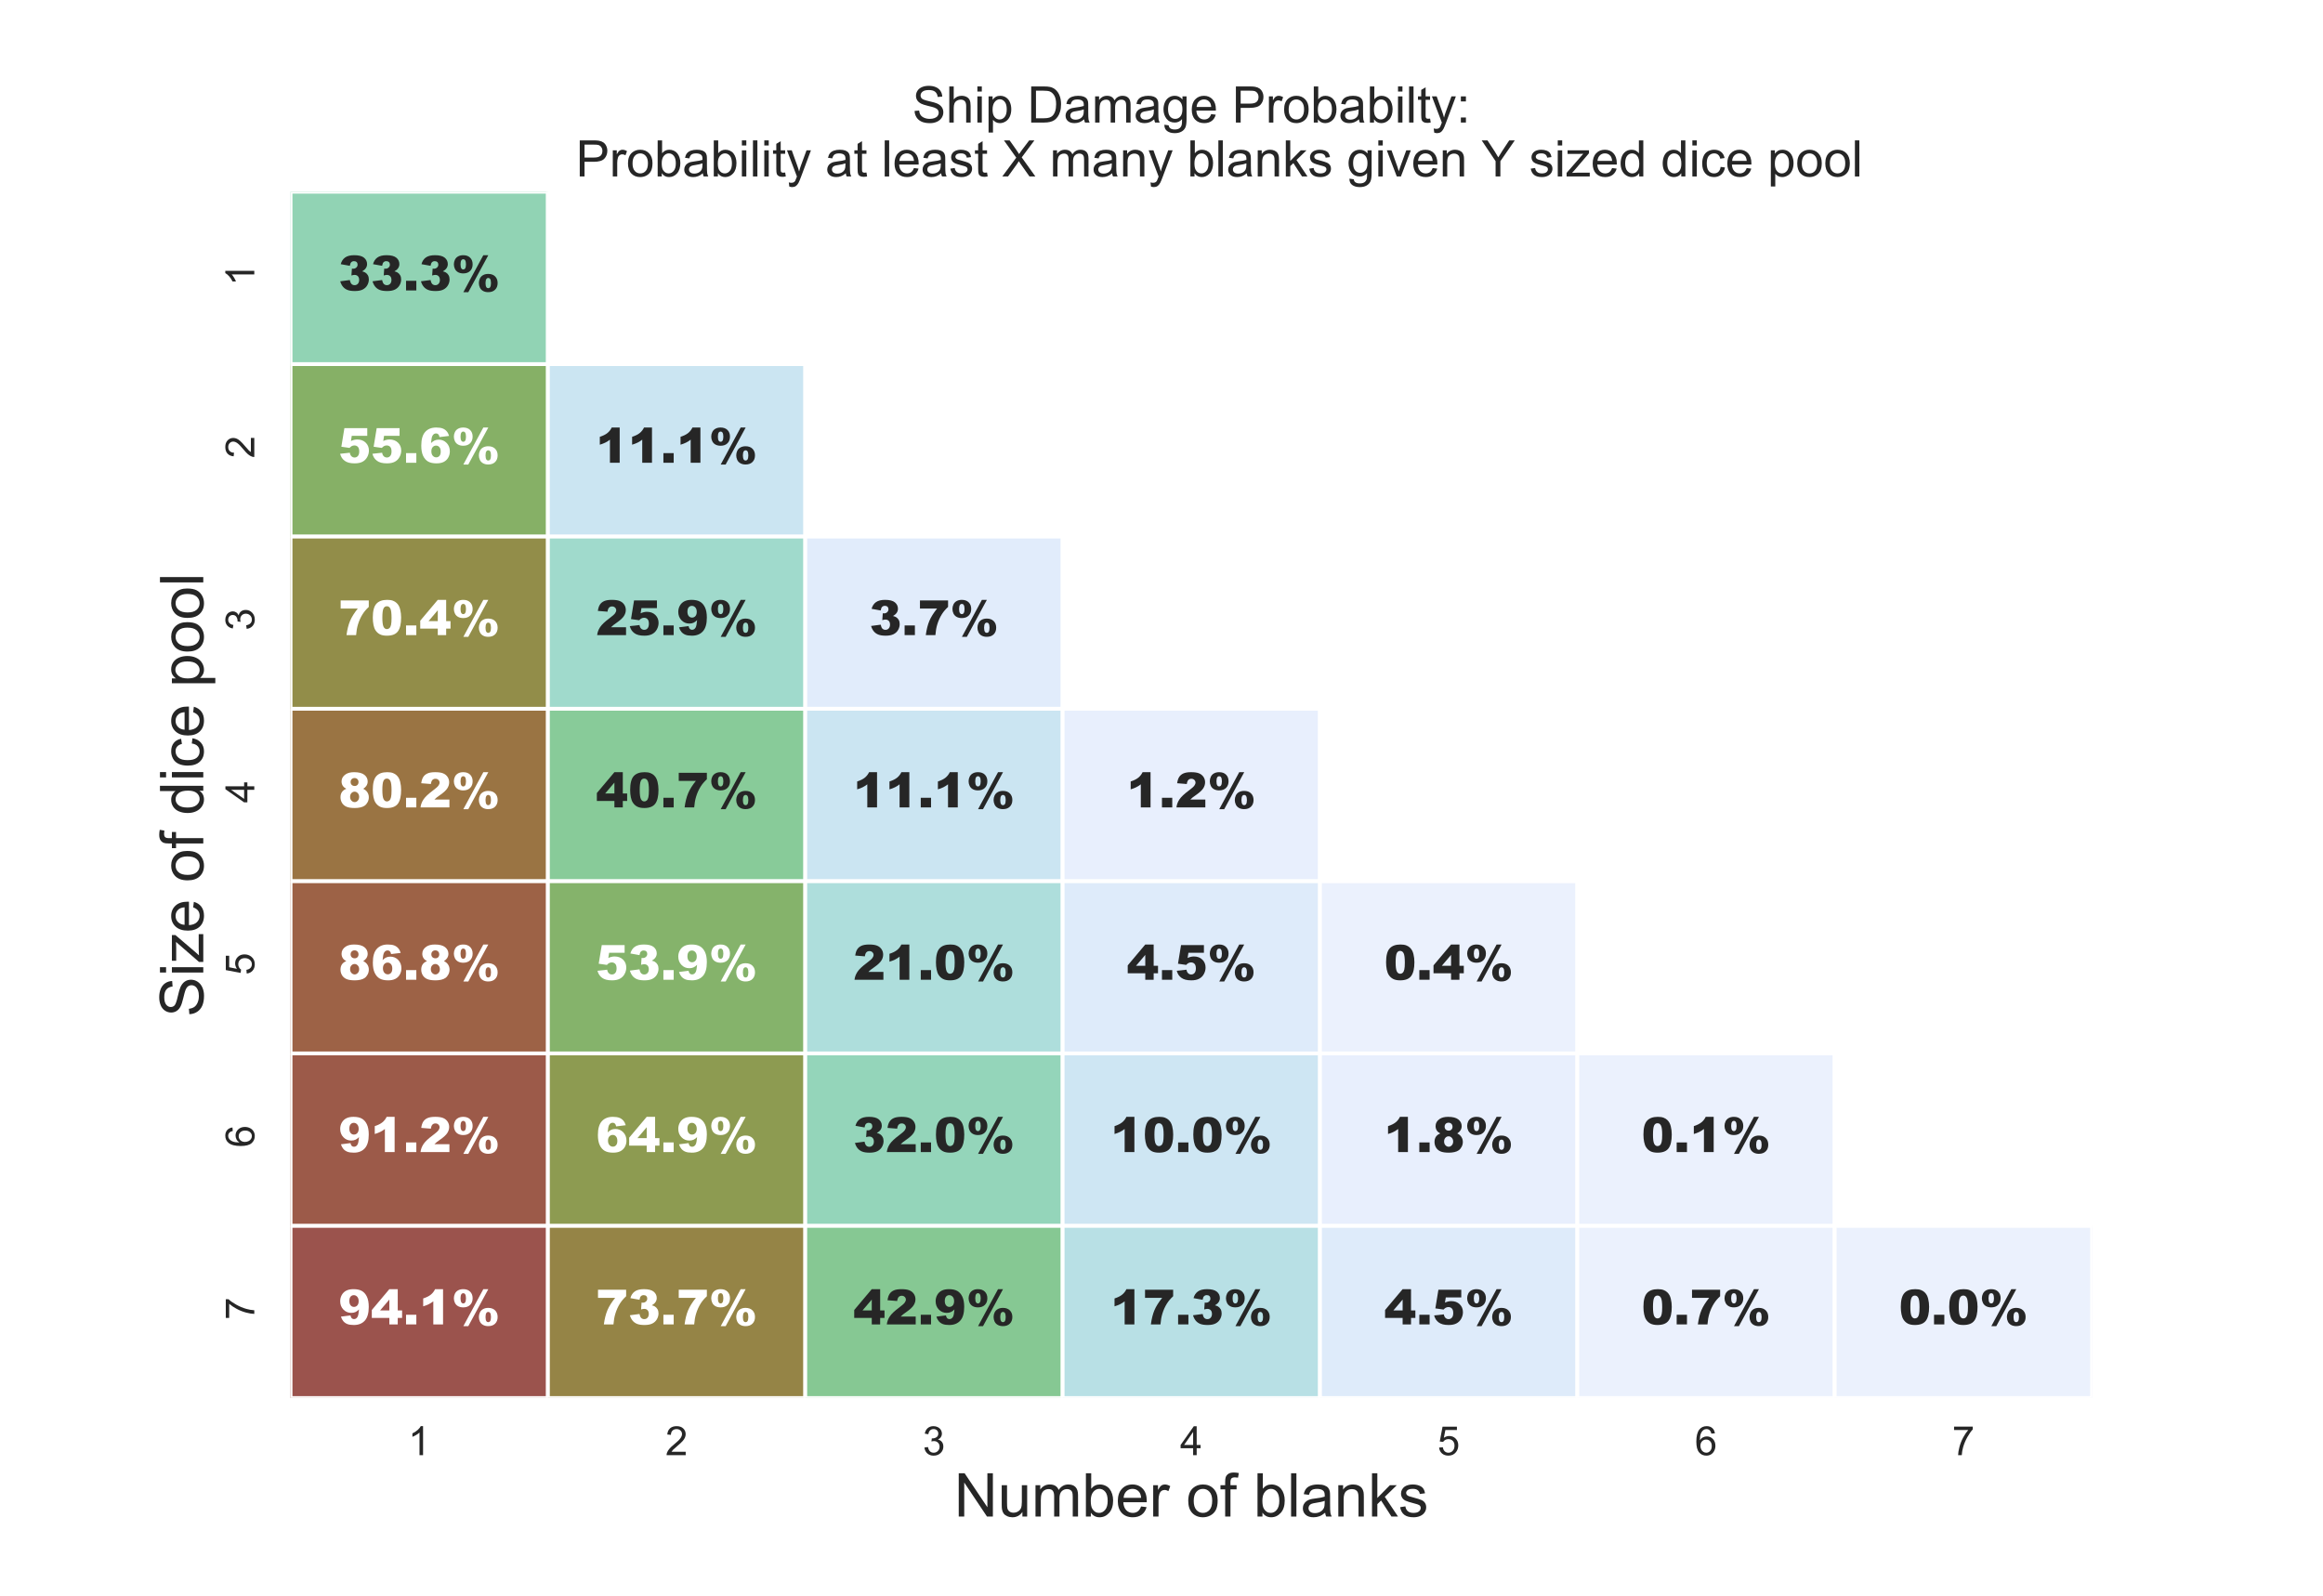 <?xml version="1.0" encoding="utf-8" standalone="no"?>
<!DOCTYPE svg PUBLIC "-//W3C//DTD SVG 1.1//EN"
  "http://www.w3.org/Graphics/SVG/1.1/DTD/svg11.dtd">
<!-- Created with matplotlib (http://matplotlib.org/) -->
<svg height="633pt" version="1.1" viewBox="0 0 921 633" width="921pt" xmlns="http://www.w3.org/2000/svg" xmlns:xlink="http://www.w3.org/1999/xlink">
 <defs>
  <style type="text/css">
*{stroke-linecap:butt;stroke-linejoin:round;}
  </style>
 </defs>
 <g id="figure_1">
  <g id="patch_1">
   <path d="M 0 633.6 
L 921.6 633.6 
L 921.6 0 
L 0 0 
z
" style="fill:#ffffff;"/>
  </g>
  <g id="axes_1">
   <g id="patch_2">
    <path d="M 115.2 554.4 
L 829.44 554.4 
L 829.44 76.032 
L 115.2 76.032 
z
" style="fill:#ffffff;"/>
   </g>
   <g id="matplotlib.axis_1">
    <g id="xtick_1">
     <g id="line2d_1"/>
     <g id="text_1">
      <!-- 1 -->
      <defs>
       <path d="M 37.25 0 
L 28.469 0 
L 28.469 56 
Q 25.297 52.984 20.141 49.953 
Q 14.984 46.922 10.891 45.406 
L 10.891 53.906 
Q 18.266 57.375 23.781 62.297 
Q 29.297 67.234 31.594 71.875 
L 37.25 71.875 
z
" id="ArialMT-31"/>
      </defs>
      <g style="fill:#262626;" transform="translate(161.768 577.053)scale(0.16 -0.16)">
       <use xlink:href="#ArialMT-31"/>
      </g>
     </g>
    </g>
    <g id="xtick_2">
     <g id="line2d_2"/>
     <g id="text_2">
      <!-- 2 -->
      <defs>
       <path d="M 50.344 8.453 
L 50.344 0 
L 3.031 0 
Q 2.938 3.172 4.047 6.109 
Q 5.859 10.938 9.828 15.625 
Q 13.812 20.312 21.344 26.469 
Q 33.016 36.031 37.109 41.625 
Q 41.219 47.219 41.219 52.203 
Q 41.219 57.422 37.469 61 
Q 33.734 64.594 27.734 64.594 
Q 21.391 64.594 17.578 60.781 
Q 13.766 56.984 13.719 50.25 
L 4.688 51.172 
Q 5.609 61.281 11.656 66.578 
Q 17.719 71.875 27.938 71.875 
Q 38.234 71.875 44.234 66.156 
Q 50.25 60.453 50.25 52 
Q 50.25 47.703 48.484 43.547 
Q 46.734 39.406 42.656 34.812 
Q 38.578 30.219 29.109 22.219 
Q 21.188 15.578 18.938 13.203 
Q 16.703 10.844 15.234 8.453 
z
" id="ArialMT-32"/>
      </defs>
      <g style="fill:#262626;" transform="translate(263.803 577.053)scale(0.16 -0.16)">
       <use xlink:href="#ArialMT-32"/>
      </g>
     </g>
    </g>
    <g id="xtick_3">
     <g id="line2d_3"/>
     <g id="text_3">
      <!-- 3 -->
      <defs>
       <path d="M 4.203 18.891 
L 12.984 20.062 
Q 14.5 12.594 18.141 9.297 
Q 21.781 6 27 6 
Q 33.203 6 37.469 10.297 
Q 41.75 14.594 41.75 20.953 
Q 41.75 27 37.797 30.922 
Q 33.844 34.859 27.734 34.859 
Q 25.25 34.859 21.531 33.891 
L 22.516 41.609 
Q 23.391 41.5 23.922 41.5 
Q 29.547 41.5 34.031 44.422 
Q 38.531 47.359 38.531 53.469 
Q 38.531 58.297 35.25 61.469 
Q 31.984 64.656 26.812 64.656 
Q 21.688 64.656 18.266 61.422 
Q 14.844 58.203 13.875 51.766 
L 5.078 53.328 
Q 6.688 62.156 12.391 67.016 
Q 18.109 71.875 26.609 71.875 
Q 32.469 71.875 37.391 69.359 
Q 42.328 66.844 44.938 62.5 
Q 47.562 58.156 47.562 53.266 
Q 47.562 48.641 45.062 44.828 
Q 42.578 41.016 37.703 38.766 
Q 44.047 37.312 47.562 32.688 
Q 51.078 28.078 51.078 21.141 
Q 51.078 11.766 44.234 5.25 
Q 37.406 -1.266 26.953 -1.266 
Q 17.531 -1.266 11.297 4.344 
Q 5.078 9.969 4.203 18.891 
" id="ArialMT-33"/>
      </defs>
      <g style="fill:#262626;" transform="translate(365.837 577.053)scale(0.16 -0.16)">
       <use xlink:href="#ArialMT-33"/>
      </g>
     </g>
    </g>
    <g id="xtick_4">
     <g id="line2d_4"/>
     <g id="text_4">
      <!-- 4 -->
      <defs>
       <path d="M 32.328 0 
L 32.328 17.141 
L 1.266 17.141 
L 1.266 25.203 
L 33.938 71.578 
L 41.109 71.578 
L 41.109 25.203 
L 50.781 25.203 
L 50.781 17.141 
L 41.109 17.141 
L 41.109 0 
z
M 32.328 25.203 
L 32.328 57.469 
L 9.906 25.203 
z
" id="ArialMT-34"/>
      </defs>
      <g style="fill:#262626;" transform="translate(467.871 577.053)scale(0.16 -0.16)">
       <use xlink:href="#ArialMT-34"/>
      </g>
     </g>
    </g>
    <g id="xtick_5">
     <g id="line2d_5"/>
     <g id="text_5">
      <!-- 5 -->
      <defs>
       <path d="M 4.156 18.75 
L 13.375 19.531 
Q 14.406 12.797 18.141 9.391 
Q 21.875 6 27.156 6 
Q 33.5 6 37.891 10.781 
Q 42.281 15.578 42.281 23.484 
Q 42.281 31 38.062 35.344 
Q 33.844 39.703 27 39.703 
Q 22.75 39.703 19.328 37.766 
Q 15.922 35.844 13.969 32.766 
L 5.719 33.844 
L 12.641 70.609 
L 48.25 70.609 
L 48.25 62.203 
L 19.672 62.203 
L 15.828 42.969 
Q 22.266 47.469 29.344 47.469 
Q 38.719 47.469 45.156 40.969 
Q 51.609 34.469 51.609 24.266 
Q 51.609 14.547 45.953 7.469 
Q 39.062 -1.219 27.156 -1.219 
Q 17.391 -1.219 11.203 4.25 
Q 5.031 9.719 4.156 18.75 
" id="ArialMT-35"/>
      </defs>
      <g style="fill:#262626;" transform="translate(569.906 577.053)scale(0.16 -0.16)">
       <use xlink:href="#ArialMT-35"/>
      </g>
     </g>
    </g>
    <g id="xtick_6">
     <g id="line2d_6"/>
     <g id="text_6">
      <!-- 6 -->
      <defs>
       <path d="M 49.75 54.047 
L 41.016 53.375 
Q 39.844 58.547 37.703 60.891 
Q 34.125 64.656 28.906 64.656 
Q 24.703 64.656 21.531 62.312 
Q 17.391 59.281 14.984 53.469 
Q 12.594 47.656 12.5 36.922 
Q 15.672 41.75 20.266 44.094 
Q 24.859 46.438 29.891 46.438 
Q 38.672 46.438 44.844 39.969 
Q 51.031 33.5 51.031 23.25 
Q 51.031 16.5 48.125 10.719 
Q 45.219 4.938 40.141 1.859 
Q 35.062 -1.219 28.609 -1.219 
Q 17.625 -1.219 10.688 6.859 
Q 3.766 14.938 3.766 33.5 
Q 3.766 54.25 11.422 63.672 
Q 18.109 71.875 29.438 71.875 
Q 37.891 71.875 43.281 67.141 
Q 48.688 62.406 49.75 54.047 
M 13.875 23.188 
Q 13.875 18.656 15.797 14.5 
Q 17.719 10.359 21.188 8.172 
Q 24.656 6 28.469 6 
Q 34.031 6 38.031 10.484 
Q 42.047 14.984 42.047 22.703 
Q 42.047 30.125 38.078 34.391 
Q 34.125 38.672 28.125 38.672 
Q 22.172 38.672 18.016 34.391 
Q 13.875 30.125 13.875 23.188 
" id="ArialMT-36"/>
      </defs>
      <g style="fill:#262626;" transform="translate(671.94 577.053)scale(0.16 -0.16)">
       <use xlink:href="#ArialMT-36"/>
      </g>
     </g>
    </g>
    <g id="xtick_7">
     <g id="line2d_7"/>
     <g id="text_7">
      <!-- 7 -->
      <defs>
       <path d="M 4.734 62.203 
L 4.734 70.656 
L 51.078 70.656 
L 51.078 63.812 
Q 44.234 56.547 37.516 44.484 
Q 30.812 32.422 27.156 19.672 
Q 24.516 10.688 23.781 0 
L 14.75 0 
Q 14.891 8.453 18.062 20.406 
Q 21.234 32.375 27.172 43.484 
Q 33.109 54.594 39.797 62.203 
z
" id="ArialMT-37"/>
      </defs>
      <g style="fill:#262626;" transform="translate(773.974 577.053)scale(0.16 -0.16)">
       <use xlink:href="#ArialMT-37"/>
      </g>
     </g>
    </g>
    <g id="text_8">
     <!-- Number of blanks -->
     <defs>
      <path d="M 7.625 0 
L 7.625 71.578 
L 17.328 71.578 
L 54.938 15.375 
L 54.938 71.578 
L 64.016 71.578 
L 64.016 0 
L 54.297 0 
L 16.703 56.25 
L 16.703 0 
z
" id="ArialMT-4e"/>
      <path d="M 40.578 0 
L 40.578 7.625 
Q 34.516 -1.172 24.125 -1.172 
Q 19.531 -1.172 15.547 0.578 
Q 11.578 2.344 9.641 5 
Q 7.719 7.672 6.938 11.531 
Q 6.391 14.109 6.391 19.734 
L 6.391 51.859 
L 15.188 51.859 
L 15.188 23.094 
Q 15.188 16.219 15.719 13.812 
Q 16.547 10.359 19.234 8.375 
Q 21.922 6.391 25.875 6.391 
Q 29.828 6.391 33.297 8.422 
Q 36.766 10.453 38.203 13.938 
Q 39.656 17.438 39.656 24.078 
L 39.656 51.859 
L 48.438 51.859 
L 48.438 0 
z
" id="ArialMT-75"/>
      <path d="M 6.594 0 
L 6.594 51.859 
L 14.453 51.859 
L 14.453 44.578 
Q 16.891 48.391 20.938 50.703 
Q 25 53.031 30.172 53.031 
Q 35.938 53.031 39.625 50.641 
Q 43.312 48.25 44.828 43.953 
Q 50.984 53.031 60.844 53.031 
Q 68.562 53.031 72.703 48.75 
Q 76.859 44.484 76.859 35.594 
L 76.859 0 
L 68.109 0 
L 68.109 32.672 
Q 68.109 37.938 67.25 40.25 
Q 66.406 42.578 64.156 43.984 
Q 61.922 45.406 58.891 45.406 
Q 53.422 45.406 49.797 41.766 
Q 46.188 38.141 46.188 30.125 
L 46.188 0 
L 37.406 0 
L 37.406 33.688 
Q 37.406 39.547 35.25 42.469 
Q 33.109 45.406 28.219 45.406 
Q 24.516 45.406 21.359 43.453 
Q 18.219 41.5 16.797 37.734 
Q 15.375 33.984 15.375 26.906 
L 15.375 0 
z
" id="ArialMT-6d"/>
      <path d="M 14.703 0 
L 6.547 0 
L 6.547 71.578 
L 15.328 71.578 
L 15.328 46.047 
Q 20.906 53.031 29.547 53.031 
Q 34.328 53.031 38.594 51.094 
Q 42.875 49.172 45.625 45.672 
Q 48.391 42.188 49.953 37.25 
Q 51.516 32.328 51.516 26.703 
Q 51.516 13.375 44.922 6.094 
Q 38.328 -1.172 29.109 -1.172 
Q 19.922 -1.172 14.703 6.5 
z
M 14.594 26.312 
Q 14.594 17 17.141 12.844 
Q 21.297 6.062 28.375 6.062 
Q 34.125 6.062 38.328 11.062 
Q 42.531 16.062 42.531 25.984 
Q 42.531 36.141 38.5 40.969 
Q 34.469 45.797 28.766 45.797 
Q 23 45.797 18.797 40.797 
Q 14.594 35.797 14.594 26.312 
" id="ArialMT-62"/>
      <path d="M 42.094 16.703 
L 51.172 15.578 
Q 49.031 7.625 43.219 3.219 
Q 37.406 -1.172 28.375 -1.172 
Q 17 -1.172 10.328 5.828 
Q 3.656 12.844 3.656 25.484 
Q 3.656 38.578 10.391 45.797 
Q 17.141 53.031 27.875 53.031 
Q 38.281 53.031 44.875 45.953 
Q 51.469 38.875 51.469 26.031 
Q 51.469 25.25 51.422 23.688 
L 12.75 23.688 
Q 13.234 15.141 17.578 10.594 
Q 21.922 6.062 28.422 6.062 
Q 33.25 6.062 36.672 8.594 
Q 40.094 11.141 42.094 16.703 
M 13.234 30.906 
L 42.188 30.906 
Q 41.609 37.453 38.875 40.719 
Q 34.672 45.797 27.984 45.797 
Q 21.922 45.797 17.797 41.75 
Q 13.672 37.703 13.234 30.906 
" id="ArialMT-65"/>
      <path d="M 6.5 0 
L 6.5 51.859 
L 14.406 51.859 
L 14.406 44 
Q 17.438 49.516 20 51.266 
Q 22.562 53.031 25.641 53.031 
Q 30.078 53.031 34.672 50.203 
L 31.641 42.047 
Q 28.422 43.953 25.203 43.953 
Q 22.312 43.953 20.016 42.219 
Q 17.719 40.484 16.75 37.406 
Q 15.281 32.719 15.281 27.156 
L 15.281 0 
z
" id="ArialMT-72"/>
      <path id="ArialMT-20"/>
      <path d="M 3.328 25.922 
Q 3.328 40.328 11.328 47.266 
Q 18.016 53.031 27.641 53.031 
Q 38.328 53.031 45.109 46.016 
Q 51.906 39.016 51.906 26.656 
Q 51.906 16.656 48.906 10.906 
Q 45.906 5.172 40.156 2 
Q 34.422 -1.172 27.641 -1.172 
Q 16.75 -1.172 10.031 5.812 
Q 3.328 12.797 3.328 25.922 
M 12.359 25.922 
Q 12.359 15.969 16.703 11.016 
Q 21.047 6.062 27.641 6.062 
Q 34.188 6.062 38.531 11.031 
Q 42.875 16.016 42.875 26.219 
Q 42.875 35.844 38.5 40.797 
Q 34.125 45.75 27.641 45.75 
Q 21.047 45.75 16.703 40.812 
Q 12.359 35.891 12.359 25.922 
" id="ArialMT-6f"/>
      <path d="M 8.688 0 
L 8.688 45.016 
L 0.922 45.016 
L 0.922 51.859 
L 8.688 51.859 
L 8.688 57.375 
Q 8.688 62.594 9.625 65.141 
Q 10.891 68.562 14.078 70.672 
Q 17.281 72.797 23.047 72.797 
Q 26.766 72.797 31.25 71.922 
L 29.938 64.266 
Q 27.203 64.75 24.75 64.75 
Q 20.75 64.75 19.094 63.031 
Q 17.438 61.328 17.438 56.641 
L 17.438 51.859 
L 27.547 51.859 
L 27.547 45.016 
L 17.438 45.016 
L 17.438 0 
z
" id="ArialMT-66"/>
      <path d="M 6.391 0 
L 6.391 71.578 
L 15.188 71.578 
L 15.188 0 
z
" id="ArialMT-6c"/>
      <path d="M 40.438 6.391 
Q 35.547 2.25 31.031 0.531 
Q 26.516 -1.172 21.344 -1.172 
Q 12.797 -1.172 8.203 3 
Q 3.609 7.172 3.609 13.672 
Q 3.609 17.484 5.344 20.625 
Q 7.078 23.781 9.891 25.688 
Q 12.703 27.594 16.219 28.562 
Q 18.797 29.25 24.031 29.891 
Q 34.672 31.156 39.703 32.906 
Q 39.75 34.719 39.75 35.203 
Q 39.75 40.578 37.25 42.781 
Q 33.891 45.75 27.25 45.75 
Q 21.047 45.75 18.094 43.578 
Q 15.141 41.406 13.719 35.891 
L 5.125 37.062 
Q 6.297 42.578 8.984 45.969 
Q 11.672 49.359 16.75 51.188 
Q 21.828 53.031 28.516 53.031 
Q 35.156 53.031 39.297 51.469 
Q 43.453 49.906 45.406 47.531 
Q 47.359 45.172 48.141 41.547 
Q 48.578 39.312 48.578 33.453 
L 48.578 21.734 
Q 48.578 9.469 49.141 6.219 
Q 49.703 2.984 51.375 0 
L 42.188 0 
Q 40.828 2.734 40.438 6.391 
M 39.703 26.031 
Q 34.906 24.078 25.344 22.703 
Q 19.922 21.922 17.672 20.938 
Q 15.438 19.969 14.203 18.094 
Q 12.984 16.219 12.984 13.922 
Q 12.984 10.406 15.641 8.062 
Q 18.312 5.719 23.438 5.719 
Q 28.516 5.719 32.469 7.938 
Q 36.422 10.156 38.281 14.016 
Q 39.703 17 39.703 22.797 
z
" id="ArialMT-61"/>
      <path d="M 6.594 0 
L 6.594 51.859 
L 14.5 51.859 
L 14.5 44.484 
Q 20.219 53.031 31 53.031 
Q 35.688 53.031 39.625 51.344 
Q 43.562 49.656 45.516 46.922 
Q 47.469 44.188 48.25 40.438 
Q 48.734 37.984 48.734 31.891 
L 48.734 0 
L 39.938 0 
L 39.938 31.547 
Q 39.938 36.922 38.906 39.578 
Q 37.891 42.234 35.281 43.812 
Q 32.672 45.406 29.156 45.406 
Q 23.531 45.406 19.453 41.844 
Q 15.375 38.281 15.375 28.328 
L 15.375 0 
z
" id="ArialMT-6e"/>
      <path d="M 6.641 0 
L 6.641 71.578 
L 15.438 71.578 
L 15.438 30.766 
L 36.234 51.859 
L 47.609 51.859 
L 27.781 32.625 
L 49.609 0 
L 38.766 0 
L 21.625 26.516 
L 15.438 20.562 
L 15.438 0 
z
" id="ArialMT-6b"/>
      <path d="M 3.078 15.484 
L 11.766 16.844 
Q 12.5 11.625 15.844 8.844 
Q 19.188 6.062 25.203 6.062 
Q 31.25 6.062 34.172 8.516 
Q 37.109 10.984 37.109 14.312 
Q 37.109 17.281 34.516 19 
Q 32.719 20.172 25.531 21.969 
Q 15.875 24.422 12.141 26.203 
Q 8.406 27.984 6.469 31.125 
Q 4.547 34.281 4.547 38.094 
Q 4.547 41.547 6.125 44.5 
Q 7.719 47.469 10.453 49.422 
Q 12.5 50.922 16.031 51.969 
Q 19.578 53.031 23.641 53.031 
Q 29.734 53.031 34.344 51.266 
Q 38.969 49.516 41.156 46.5 
Q 43.359 43.5 44.188 38.484 
L 35.594 37.312 
Q 35.016 41.312 32.203 43.547 
Q 29.391 45.797 24.266 45.797 
Q 18.219 45.797 15.625 43.797 
Q 13.031 41.797 13.031 39.109 
Q 13.031 37.406 14.109 36.031 
Q 15.188 34.625 17.484 33.688 
Q 18.797 33.203 25.25 31.453 
Q 34.578 28.953 38.25 27.359 
Q 41.938 25.781 44.031 22.75 
Q 46.141 19.734 46.141 15.234 
Q 46.141 10.844 43.578 6.953 
Q 41.016 3.078 36.172 0.953 
Q 31.344 -1.172 25.25 -1.172 
Q 15.141 -1.172 9.844 3.031 
Q 4.547 7.234 3.078 15.484 
" id="ArialMT-73"/>
     </defs>
     <g style="fill:#262626;" transform="translate(378.283 601.411)scale(0.24 -0.24)">
      <use xlink:href="#ArialMT-4e"/>
      <use x="72.217" xlink:href="#ArialMT-75"/>
      <use x="127.832" xlink:href="#ArialMT-6d"/>
      <use x="211.133" xlink:href="#ArialMT-62"/>
      <use x="266.748" xlink:href="#ArialMT-65"/>
      <use x="322.363" xlink:href="#ArialMT-72"/>
      <use x="355.664" xlink:href="#ArialMT-20"/>
      <use x="383.447" xlink:href="#ArialMT-6f"/>
      <use x="439.062" xlink:href="#ArialMT-66"/>
      <use x="466.846" xlink:href="#ArialMT-20"/>
      <use x="494.629" xlink:href="#ArialMT-62"/>
      <use x="550.244" xlink:href="#ArialMT-6c"/>
      <use x="572.461" xlink:href="#ArialMT-61"/>
      <use x="628.076" xlink:href="#ArialMT-6e"/>
      <use x="683.691" xlink:href="#ArialMT-6b"/>
      <use x="733.691" xlink:href="#ArialMT-73"/>
     </g>
    </g>
   </g>
   <g id="matplotlib.axis_2">
    <g id="ytick_1">
     <g id="line2d_8"/>
     <g id="text_9">
      <!-- 7 -->
      <g style="fill:#262626;" transform="translate(100.82 523.402)rotate(-90)scale(0.16 -0.16)">
       <use xlink:href="#ArialMT-37"/>
      </g>
     </g>
    </g>
    <g id="ytick_2">
     <g id="line2d_9"/>
     <g id="text_10">
      <!-- 6 -->
      <g style="fill:#262626;" transform="translate(100.82 455.064)rotate(-90)scale(0.16 -0.16)">
       <use xlink:href="#ArialMT-36"/>
      </g>
     </g>
    </g>
    <g id="ytick_3">
     <g id="line2d_10"/>
     <g id="text_11">
      <!-- 5 -->
      <g style="fill:#262626;" transform="translate(100.82 386.726)rotate(-90)scale(0.16 -0.16)">
       <use xlink:href="#ArialMT-35"/>
      </g>
     </g>
    </g>
    <g id="ytick_4">
     <g id="line2d_11"/>
     <g id="text_12">
      <!-- 4 -->
      <g style="fill:#262626;" transform="translate(100.82 318.387)rotate(-90)scale(0.16 -0.16)">
       <use xlink:href="#ArialMT-34"/>
      </g>
     </g>
    </g>
    <g id="ytick_5">
     <g id="line2d_12"/>
     <g id="text_13">
      <!-- 3 -->
      <g style="fill:#262626;" transform="translate(100.82 250.049)rotate(-90)scale(0.16 -0.16)">
       <use xlink:href="#ArialMT-33"/>
      </g>
     </g>
    </g>
    <g id="ytick_6">
     <g id="line2d_13"/>
     <g id="text_14">
      <!-- 2 -->
      <g style="fill:#262626;" transform="translate(100.82 181.711)rotate(-90)scale(0.16 -0.16)">
       <use xlink:href="#ArialMT-32"/>
      </g>
     </g>
    </g>
    <g id="ytick_7">
     <g id="line2d_14"/>
     <g id="text_15">
      <!-- 1 -->
      <g style="fill:#262626;" transform="translate(100.82 113.372)rotate(-90)scale(0.16 -0.16)">
       <use xlink:href="#ArialMT-31"/>
      </g>
     </g>
    </g>
    <g id="text_16">
     <!-- Size of dice pool -->
     <defs>
      <path d="M 4.5 23 
L 13.422 23.781 
Q 14.062 18.406 16.375 14.969 
Q 18.703 11.531 23.578 9.406 
Q 28.469 7.281 34.578 7.281 
Q 39.984 7.281 44.141 8.891 
Q 48.297 10.5 50.312 13.297 
Q 52.344 16.109 52.344 19.438 
Q 52.344 22.797 50.391 25.312 
Q 48.438 27.828 43.953 29.547 
Q 41.062 30.672 31.203 33.031 
Q 21.344 35.406 17.391 37.5 
Q 12.25 40.188 9.734 44.156 
Q 7.234 48.141 7.234 53.078 
Q 7.234 58.5 10.297 63.203 
Q 13.375 67.922 19.281 70.359 
Q 25.203 72.797 32.422 72.797 
Q 40.375 72.797 46.453 70.234 
Q 52.547 67.672 55.812 62.688 
Q 59.078 57.719 59.328 51.422 
L 50.25 50.734 
Q 49.516 57.516 45.281 60.984 
Q 41.062 64.453 32.812 64.453 
Q 24.219 64.453 20.281 61.297 
Q 16.359 58.156 16.359 53.719 
Q 16.359 49.859 19.141 47.359 
Q 21.875 44.875 33.422 42.266 
Q 44.969 39.656 49.266 37.703 
Q 55.516 34.812 58.484 30.391 
Q 61.469 25.984 61.469 20.219 
Q 61.469 14.5 58.203 9.438 
Q 54.938 4.391 48.797 1.578 
Q 42.672 -1.219 35.016 -1.219 
Q 25.297 -1.219 18.719 1.609 
Q 12.156 4.438 8.422 10.125 
Q 4.688 15.828 4.5 23 
" id="ArialMT-53"/>
      <path d="M 6.641 61.469 
L 6.641 71.578 
L 15.438 71.578 
L 15.438 61.469 
z
M 6.641 0 
L 6.641 51.859 
L 15.438 51.859 
L 15.438 0 
z
" id="ArialMT-69"/>
      <path d="M 1.953 0 
L 1.953 7.125 
L 34.969 45.016 
Q 29.344 44.734 25.047 44.734 
L 3.906 44.734 
L 3.906 51.859 
L 46.297 51.859 
L 46.297 46.047 
L 18.219 13.141 
L 12.797 7.125 
Q 18.703 7.562 23.875 7.562 
L 47.859 7.562 
L 47.859 0 
z
" id="ArialMT-7a"/>
      <path d="M 40.234 0 
L 40.234 6.547 
Q 35.297 -1.172 25.734 -1.172 
Q 19.531 -1.172 14.328 2.25 
Q 9.125 5.672 6.266 11.797 
Q 3.422 17.922 3.422 25.875 
Q 3.422 33.641 6 39.969 
Q 8.594 46.297 13.766 49.656 
Q 18.953 53.031 25.344 53.031 
Q 30.031 53.031 33.688 51.047 
Q 37.359 49.078 39.656 45.906 
L 39.656 71.578 
L 48.391 71.578 
L 48.391 0 
z
M 12.453 25.875 
Q 12.453 15.922 16.641 10.984 
Q 20.844 6.062 26.562 6.062 
Q 32.328 6.062 36.344 10.766 
Q 40.375 15.484 40.375 25.141 
Q 40.375 35.797 36.266 40.766 
Q 32.172 45.75 26.172 45.75 
Q 20.312 45.75 16.375 40.969 
Q 12.453 36.188 12.453 25.875 
" id="ArialMT-64"/>
      <path d="M 40.438 19 
L 49.078 17.875 
Q 47.656 8.938 41.812 3.875 
Q 35.984 -1.172 27.484 -1.172 
Q 16.844 -1.172 10.375 5.781 
Q 3.906 12.75 3.906 25.734 
Q 3.906 34.125 6.688 40.422 
Q 9.469 46.734 15.156 49.875 
Q 20.844 53.031 27.547 53.031 
Q 35.984 53.031 41.359 48.75 
Q 46.734 44.484 48.25 36.625 
L 39.703 35.297 
Q 38.484 40.531 35.375 43.156 
Q 32.281 45.797 27.875 45.797 
Q 21.234 45.797 17.078 41.031 
Q 12.938 36.281 12.938 25.984 
Q 12.938 15.531 16.938 10.797 
Q 20.953 6.062 27.391 6.062 
Q 32.562 6.062 36.031 9.234 
Q 39.5 12.406 40.438 19 
" id="ArialMT-63"/>
      <path d="M 6.594 -19.875 
L 6.594 51.859 
L 14.594 51.859 
L 14.594 45.125 
Q 17.438 49.078 21 51.047 
Q 24.562 53.031 29.641 53.031 
Q 36.281 53.031 41.359 49.609 
Q 46.438 46.188 49.016 39.953 
Q 51.609 33.734 51.609 26.312 
Q 51.609 18.359 48.75 11.984 
Q 45.906 5.609 40.453 2.219 
Q 35.016 -1.172 29 -1.172 
Q 24.609 -1.172 21.109 0.688 
Q 17.625 2.547 15.375 5.375 
L 15.375 -19.875 
z
M 14.547 25.641 
Q 14.547 15.625 18.594 10.844 
Q 22.656 6.062 28.422 6.062 
Q 34.281 6.062 38.453 11.016 
Q 42.625 15.969 42.625 26.375 
Q 42.625 36.281 38.547 41.203 
Q 34.469 46.141 28.812 46.141 
Q 23.188 46.141 18.859 40.891 
Q 14.547 35.641 14.547 25.641 
" id="ArialMT-70"/>
     </defs>
     <g style="fill:#262626;" transform="translate(80.597 403.266)rotate(-90)scale(0.24 -0.24)">
      <use xlink:href="#ArialMT-53"/>
      <use x="66.699" xlink:href="#ArialMT-69"/>
      <use x="88.916" xlink:href="#ArialMT-7a"/>
      <use x="138.916" xlink:href="#ArialMT-65"/>
      <use x="194.531" xlink:href="#ArialMT-20"/>
      <use x="222.314" xlink:href="#ArialMT-6f"/>
      <use x="277.93" xlink:href="#ArialMT-66"/>
      <use x="305.713" xlink:href="#ArialMT-20"/>
      <use x="333.496" xlink:href="#ArialMT-64"/>
      <use x="389.111" xlink:href="#ArialMT-69"/>
      <use x="411.328" xlink:href="#ArialMT-63"/>
      <use x="461.328" xlink:href="#ArialMT-65"/>
      <use x="516.943" xlink:href="#ArialMT-20"/>
      <use x="544.727" xlink:href="#ArialMT-70"/>
      <use x="600.342" xlink:href="#ArialMT-6f"/>
      <use x="655.957" xlink:href="#ArialMT-6f"/>
      <use x="711.572" xlink:href="#ArialMT-6c"/>
     </g>
    </g>
   </g>
   <g id="QuadMesh_1">
    <path clip-path="url(#p73976c0980)" d="M 115.2 554.4 
L 217.234 554.4 
L 217.234 486.062 
L 115.2 486.062 
L 115.2 554.4 
" style="fill:#9b534d;stroke:#ffffff;stroke-width:1.5;"/>
    <path clip-path="url(#p73976c0980)" d="M 217.234 554.4 
L 319.269 554.4 
L 319.269 486.062 
L 217.234 486.062 
L 217.234 554.4 
" style="fill:#958446;stroke:#ffffff;stroke-width:1.5;"/>
    <path clip-path="url(#p73976c0980)" d="M 319.269 554.4 
L 421.303 554.4 
L 421.303 486.062 
L 319.269 486.062 
L 319.269 554.4 
" style="fill:#86c893;stroke:#ffffff;stroke-width:1.5;"/>
    <path clip-path="url(#p73976c0980)" d="M 421.303 554.4 
L 523.337 554.4 
L 523.337 486.062 
L 421.303 486.062 
L 421.303 554.4 
" style="fill:#b8e0e5;stroke:#ffffff;stroke-width:1.5;"/>
    <path clip-path="url(#p73976c0980)" d="M 523.337 554.4 
L 625.371 554.4 
L 625.371 486.062 
L 523.337 486.062 
L 523.337 554.4 
" style="fill:#deebfa;stroke:#ffffff;stroke-width:1.5;"/>
    <path clip-path="url(#p73976c0980)" d="M 625.371 554.4 
L 727.406 554.4 
L 727.406 486.062 
L 625.371 486.062 
L 625.371 554.4 
" style="fill:#ebf1fd;stroke:#ffffff;stroke-width:1.5;"/>
    <path clip-path="url(#p73976c0980)" d="M 727.406 554.4 
L 829.44 554.4 
L 829.44 486.062 
L 727.406 486.062 
L 727.406 554.4 
" style="fill:#ebf1fd;stroke:#ffffff;stroke-width:1.5;"/>
    <path clip-path="url(#p73976c0980)" d="M 115.2 486.062 
L 217.234 486.062 
L 217.234 417.723 
L 115.2 417.723 
L 115.2 486.062 
" style="fill:#9c5a49;stroke:#ffffff;stroke-width:1.5;"/>
    <path clip-path="url(#p73976c0980)" d="M 217.234 486.062 
L 319.269 486.062 
L 319.269 417.723 
L 217.234 417.723 
L 217.234 486.062 
" style="fill:#8d9b51;stroke:#ffffff;stroke-width:1.5;"/>
    <path clip-path="url(#p73976c0980)" d="M 319.269 486.062 
L 421.303 486.062 
L 421.303 417.723 
L 319.269 417.723 
L 319.269 486.062 
" style="fill:#94d5ba;stroke:#ffffff;stroke-width:1.5;"/>
    <path clip-path="url(#p73976c0980)" d="M 421.303 486.062 
L 523.337 486.062 
L 523.337 417.723 
L 421.303 417.723 
L 421.303 486.062 
" style="fill:#cee6f3;stroke:#ffffff;stroke-width:1.5;"/>
    <path clip-path="url(#p73976c0980)" d="M 523.337 486.062 
L 625.371 486.062 
L 625.371 417.723 
L 523.337 417.723 
L 523.337 486.062 
" style="fill:#e8effd;stroke:#ffffff;stroke-width:1.5;"/>
    <path clip-path="url(#p73976c0980)" d="M 625.371 486.062 
L 727.406 486.062 
L 727.406 417.723 
L 625.371 417.723 
L 625.371 486.062 
" style="fill:#ebf1fd;stroke:#ffffff;stroke-width:1.5;"/>
    <path clip-path="url(#p73976c0980)" d="M 727.406 486.062 
L 829.44 486.062 
L 829.44 417.723 
L 727.406 417.723 
L 727.406 486.062 
" style="fill:none;stroke:#ffffff;stroke-width:1.5;"/>
    <path clip-path="url(#p73976c0980)" d="M 115.2 417.723 
L 217.234 417.723 
L 217.234 349.385 
L 115.2 349.385 
L 115.2 417.723 
" style="fill:#9d6246;stroke:#ffffff;stroke-width:1.5;"/>
    <path clip-path="url(#p73976c0980)" d="M 217.234 417.723 
L 319.269 417.723 
L 319.269 349.385 
L 217.234 349.385 
L 217.234 417.723 
" style="fill:#85b36b;stroke:#ffffff;stroke-width:1.5;"/>
    <path clip-path="url(#p73976c0980)" d="M 319.269 417.723 
L 421.303 417.723 
L 421.303 349.385 
L 319.269 349.385 
L 319.269 417.723 
" style="fill:#aededc;stroke:#ffffff;stroke-width:1.5;"/>
    <path clip-path="url(#p73976c0980)" d="M 421.303 417.723 
L 523.337 417.723 
L 523.337 349.385 
L 421.303 349.385 
L 421.303 417.723 
" style="fill:#deebfa;stroke:#ffffff;stroke-width:1.5;"/>
    <path clip-path="url(#p73976c0980)" d="M 523.337 417.723 
L 625.371 417.723 
L 625.371 349.385 
L 523.337 349.385 
L 523.337 417.723 
" style="fill:#ebf1fd;stroke:#ffffff;stroke-width:1.5;"/>
    <path clip-path="url(#p73976c0980)" d="M 625.371 417.723 
L 727.406 417.723 
L 727.406 349.385 
L 625.371 349.385 
L 625.371 417.723 
" style="fill:none;stroke:#ffffff;stroke-width:1.5;"/>
    <path clip-path="url(#p73976c0980)" d="M 727.406 417.723 
L 829.44 417.723 
L 829.44 349.385 
L 727.406 349.385 
L 727.406 417.723 
" style="fill:none;stroke:#ffffff;stroke-width:1.5;"/>
    <path clip-path="url(#p73976c0980)" d="M 115.2 349.385 
L 217.234 349.385 
L 217.234 281.047 
L 115.2 281.047 
L 115.2 349.385 
" style="fill:#9a7443;stroke:#ffffff;stroke-width:1.5;"/>
    <path clip-path="url(#p73976c0980)" d="M 217.234 349.385 
L 319.269 349.385 
L 319.269 281.047 
L 217.234 281.047 
L 217.234 349.385 
" style="fill:#88cb99;stroke:#ffffff;stroke-width:1.5;"/>
    <path clip-path="url(#p73976c0980)" d="M 319.269 349.385 
L 421.303 349.385 
L 421.303 281.047 
L 319.269 281.047 
L 319.269 349.385 
" style="fill:#cbe5f2;stroke:#ffffff;stroke-width:1.5;"/>
    <path clip-path="url(#p73976c0980)" d="M 421.303 349.385 
L 523.337 349.385 
L 523.337 281.047 
L 421.303 281.047 
L 421.303 349.385 
" style="fill:#e8effd;stroke:#ffffff;stroke-width:1.5;"/>
    <path clip-path="url(#p73976c0980)" d="M 523.337 349.385 
L 625.371 349.385 
L 625.371 281.047 
L 523.337 281.047 
L 523.337 349.385 
" style="fill:none;stroke:#ffffff;stroke-width:1.5;"/>
    <path clip-path="url(#p73976c0980)" d="M 625.371 349.385 
L 727.406 349.385 
L 727.406 281.047 
L 625.371 281.047 
L 625.371 349.385 
" style="fill:none;stroke:#ffffff;stroke-width:1.5;"/>
    <path clip-path="url(#p73976c0980)" d="M 727.406 349.385 
L 829.44 349.385 
L 829.44 281.047 
L 727.406 281.047 
L 727.406 349.385 
" style="fill:none;stroke:#ffffff;stroke-width:1.5;"/>
    <path clip-path="url(#p73976c0980)" d="M 115.2 281.047 
L 217.234 281.047 
L 217.234 212.709 
L 115.2 212.709 
L 115.2 281.047 
" style="fill:#928d49;stroke:#ffffff;stroke-width:1.5;"/>
    <path clip-path="url(#p73976c0980)" d="M 217.234 281.047 
L 319.269 281.047 
L 319.269 212.709 
L 217.234 212.709 
L 217.234 281.047 
" style="fill:#a0dacc;stroke:#ffffff;stroke-width:1.5;"/>
    <path clip-path="url(#p73976c0980)" d="M 319.269 281.047 
L 421.303 281.047 
L 421.303 212.709 
L 319.269 212.709 
L 319.269 281.047 
" style="fill:#e1ecfb;stroke:#ffffff;stroke-width:1.5;"/>
    <path clip-path="url(#p73976c0980)" d="M 421.303 281.047 
L 523.337 281.047 
L 523.337 212.709 
L 421.303 212.709 
L 421.303 281.047 
" style="fill:none;stroke:#ffffff;stroke-width:1.5;"/>
    <path clip-path="url(#p73976c0980)" d="M 523.337 281.047 
L 625.371 281.047 
L 625.371 212.709 
L 523.337 212.709 
L 523.337 281.047 
" style="fill:none;stroke:#ffffff;stroke-width:1.5;"/>
    <path clip-path="url(#p73976c0980)" d="M 625.371 281.047 
L 727.406 281.047 
L 727.406 212.709 
L 625.371 212.709 
L 625.371 281.047 
" style="fill:none;stroke:#ffffff;stroke-width:1.5;"/>
    <path clip-path="url(#p73976c0980)" d="M 727.406 281.047 
L 829.44 281.047 
L 829.44 212.709 
L 727.406 212.709 
L 727.406 281.047 
" style="fill:none;stroke:#ffffff;stroke-width:1.5;"/>
    <path clip-path="url(#p73976c0980)" d="M 115.2 212.709 
L 217.234 212.709 
L 217.234 144.37 
L 115.2 144.37 
L 115.2 212.709 
" style="fill:#86b066;stroke:#ffffff;stroke-width:1.5;"/>
    <path clip-path="url(#p73976c0980)" d="M 217.234 212.709 
L 319.269 212.709 
L 319.269 144.37 
L 217.234 144.37 
L 217.234 212.709 
" style="fill:#cbe5f2;stroke:#ffffff;stroke-width:1.5;"/>
    <path clip-path="url(#p73976c0980)" d="M 319.269 212.709 
L 421.303 212.709 
L 421.303 144.37 
L 319.269 144.37 
L 319.269 212.709 
" style="fill:none;stroke:#ffffff;stroke-width:1.5;"/>
    <path clip-path="url(#p73976c0980)" d="M 421.303 212.709 
L 523.337 212.709 
L 523.337 144.37 
L 421.303 144.37 
L 421.303 212.709 
" style="fill:none;stroke:#ffffff;stroke-width:1.5;"/>
    <path clip-path="url(#p73976c0980)" d="M 523.337 212.709 
L 625.371 212.709 
L 625.371 144.37 
L 523.337 144.37 
L 523.337 212.709 
" style="fill:none;stroke:#ffffff;stroke-width:1.5;"/>
    <path clip-path="url(#p73976c0980)" d="M 625.371 212.709 
L 727.406 212.709 
L 727.406 144.37 
L 625.371 144.37 
L 625.371 212.709 
" style="fill:none;stroke:#ffffff;stroke-width:1.5;"/>
    <path clip-path="url(#p73976c0980)" d="M 727.406 212.709 
L 829.44 212.709 
L 829.44 144.37 
L 727.406 144.37 
L 727.406 212.709 
" style="fill:none;stroke:#ffffff;stroke-width:1.5;"/>
    <path clip-path="url(#p73976c0980)" d="M 115.2 144.37 
L 217.234 144.37 
L 217.234 76.032 
L 115.2 76.032 
L 115.2 144.37 
" style="fill:#91d3b4;stroke:#ffffff;stroke-width:1.5;"/>
    <path clip-path="url(#p73976c0980)" d="M 217.234 144.37 
L 319.269 144.37 
L 319.269 76.032 
L 217.234 76.032 
L 217.234 144.37 
" style="fill:none;stroke:#ffffff;stroke-width:1.5;"/>
    <path clip-path="url(#p73976c0980)" d="M 319.269 144.37 
L 421.303 144.37 
L 421.303 76.032 
L 319.269 76.032 
L 319.269 144.37 
" style="fill:none;stroke:#ffffff;stroke-width:1.5;"/>
    <path clip-path="url(#p73976c0980)" d="M 421.303 144.37 
L 523.337 144.37 
L 523.337 76.032 
L 421.303 76.032 
L 421.303 144.37 
" style="fill:none;stroke:#ffffff;stroke-width:1.5;"/>
    <path clip-path="url(#p73976c0980)" d="M 523.337 144.37 
L 625.371 144.37 
L 625.371 76.032 
L 523.337 76.032 
L 523.337 144.37 
" style="fill:none;stroke:#ffffff;stroke-width:1.5;"/>
    <path clip-path="url(#p73976c0980)" d="M 625.371 144.37 
L 727.406 144.37 
L 727.406 76.032 
L 625.371 76.032 
L 625.371 144.37 
" style="fill:none;stroke:#ffffff;stroke-width:1.5;"/>
    <path clip-path="url(#p73976c0980)" d="M 727.406 144.37 
L 829.44 144.37 
L 829.44 76.032 
L 727.406 76.032 
L 727.406 144.37 
" style="fill:none;stroke:#ffffff;stroke-width:1.5;"/>
   </g>
   <g id="text_17">
    <!-- 94.1% -->
    <defs>
     <path d="M 4.984 16.062 
L 24.75 18.562 
Q 25.531 14.406 27.391 12.688 
Q 29.25 10.984 31.938 10.984 
Q 36.719 10.984 39.406 15.828 
Q 41.359 19.391 42.328 30.906 
Q 38.766 27.25 35 25.531 
Q 31.25 23.828 26.312 23.828 
Q 16.703 23.828 10.078 30.656 
Q 3.469 37.5 3.469 47.953 
Q 3.469 55.078 6.828 60.938 
Q 10.203 66.797 16.109 69.797 
Q 22.016 72.797 30.953 72.797 
Q 41.703 72.797 48.188 69.109 
Q 54.688 65.438 58.562 57.391 
Q 62.453 49.359 62.453 36.188 
Q 62.453 16.797 54.297 7.781 
Q 46.141 -1.219 31.688 -1.219 
Q 23.141 -1.219 18.203 0.75 
Q 13.281 2.734 10 6.547 
Q 6.734 10.359 4.984 16.062 
M 41.609 48 
Q 41.609 53.812 38.672 57.109 
Q 35.75 60.406 31.547 60.406 
Q 27.594 60.406 24.969 57.422 
Q 22.359 54.438 22.359 48.484 
Q 22.359 42.484 25.062 39.312 
Q 27.781 36.141 31.844 36.141 
Q 36.031 36.141 38.812 39.203 
Q 41.609 42.281 41.609 48 
" id="Arial-Black-39"/>
     <path d="M 38.281 13.375 
L 2.047 13.375 
L 2.047 29.734 
L 38.281 72.797 
L 55.609 72.797 
L 55.609 28.812 
L 64.594 28.812 
L 64.594 13.375 
L 55.609 13.375 
L 55.609 0 
L 38.281 0 
z
M 38.281 28.812 
L 38.281 51.312 
L 19.141 28.812 
z
" id="Arial-Black-34"/>
     <path d="M 6.062 19.922 
L 27.297 19.922 
L 27.297 0 
L 6.062 0 
z
" id="Arial-Black-2e"/>
     <path d="M 49.172 72.797 
L 49.172 0 
L 29.047 0 
L 29.047 47.703 
Q 24.172 44 19.609 41.703 
Q 15.047 39.406 8.156 37.312 
L 8.156 53.609 
Q 18.312 56.891 23.922 61.469 
Q 29.547 66.062 32.719 72.797 
z
" id="Arial-Black-31"/>
     <path d="M 65.625 72.797 
L 75.922 72.797 
L 34.578 -3.656 
L 24.359 -3.656 
z
M 4.828 54 
Q 4.828 58.984 7 63.469 
Q 9.188 67.969 13.641 70.375 
Q 18.109 72.797 24.219 72.797 
Q 33.203 72.797 38.375 67.672 
Q 43.562 62.547 43.562 54 
Q 43.562 45.406 38.375 40.281 
Q 33.203 35.156 24.219 35.156 
Q 18.109 35.156 13.641 37.562 
Q 9.188 39.984 7 44.469 
Q 4.828 48.969 4.828 54 
M 18.562 53.906 
Q 18.562 47.859 20.516 45.125 
Q 21.781 43.312 24.219 43.312 
Q 26.656 43.312 27.875 45.125 
Q 29.828 47.859 29.828 53.906 
Q 29.828 59.906 27.875 62.703 
Q 26.656 64.453 24.219 64.453 
Q 21.781 64.453 20.516 62.703 
Q 18.562 59.969 18.562 53.906 
M 56.453 15.281 
Q 56.453 20.312 58.594 24.781 
Q 60.75 29.25 65.234 31.688 
Q 69.734 34.125 75.781 34.125 
Q 84.812 34.125 89.984 28.969 
Q 95.172 23.828 95.172 15.281 
Q 95.172 6.734 89.984 1.578 
Q 84.812 -3.562 75.781 -3.562 
Q 69.734 -3.562 65.234 -1.125 
Q 60.75 1.312 58.594 5.781 
Q 56.453 10.25 56.453 15.281 
M 70.172 15.188 
Q 70.172 9.125 72.125 6.391 
Q 73.344 4.641 75.781 4.641 
Q 78.219 4.641 79.5 6.391 
Q 81.453 9.125 81.453 15.188 
Q 81.453 21.234 79.5 24.031 
Q 78.219 25.781 75.781 25.781 
Q 73.344 25.781 72.125 23.969 
Q 70.172 21.234 70.172 15.188 
" id="Arial-Black-25"/>
    </defs>
    <g style="fill:#ffffff;" transform="translate(134.21 525.208)scale(0.192 -0.192)">
     <use xlink:href="#Arial-Black-39"/>
     <use x="66.699" xlink:href="#Arial-Black-34"/>
     <use x="133.398" xlink:href="#Arial-Black-2e"/>
     <use x="166.699" xlink:href="#Arial-Black-31"/>
     <use x="233.398" xlink:href="#Arial-Black-25"/>
    </g>
   </g>
   <g id="text_18">
    <!-- 73.7% -->
    <defs>
     <path d="M 4.438 71.578 
L 62.5 71.578 
L 62.5 58.156 
Q 54.938 51.312 49.859 43.359 
Q 43.703 33.688 40.141 21.828 
Q 37.312 12.594 36.328 0 
L 16.5 0 
Q 18.844 17.531 23.875 29.391 
Q 28.906 41.266 39.797 54.781 
L 4.438 54.781 
z
" id="Arial-Black-37"/>
     <path d="M 23.391 50.875 
L 4.594 54.25 
Q 6.938 63.234 13.594 68.016 
Q 20.266 72.797 32.469 72.797 
Q 46.484 72.797 52.734 67.578 
Q 58.984 62.359 58.984 54.438 
Q 58.984 49.812 56.438 46.047 
Q 53.906 42.281 48.781 39.453 
Q 52.938 38.422 55.125 37.062 
Q 58.688 34.859 60.656 31.266 
Q 62.641 27.688 62.641 22.703 
Q 62.641 16.453 59.375 10.719 
Q 56.109 4.984 49.953 1.875 
Q 43.797 -1.219 33.797 -1.219 
Q 24.031 -1.219 18.391 1.078 
Q 12.75 3.375 9.109 7.781 
Q 5.469 12.203 3.516 18.891 
L 23.391 21.531 
Q 24.562 15.531 27.031 13.203 
Q 29.5 10.891 33.297 10.891 
Q 37.312 10.891 39.969 13.812 
Q 42.625 16.75 42.625 21.625 
Q 42.625 26.609 40.062 29.344 
Q 37.5 32.078 33.109 32.078 
Q 30.766 32.078 26.656 30.906 
L 27.688 45.125 
Q 29.344 44.875 30.281 44.875 
Q 34.188 44.875 36.797 47.359 
Q 39.406 49.859 39.406 53.266 
Q 39.406 56.547 37.453 58.5 
Q 35.5 60.453 32.078 60.453 
Q 28.562 60.453 26.359 58.328 
Q 24.172 56.203 23.391 50.875 
" id="Arial-Black-33"/>
    </defs>
    <g style="fill:#ffffff;" transform="translate(236.244 525.208)scale(0.192 -0.192)">
     <use xlink:href="#Arial-Black-37"/>
     <use x="66.699" xlink:href="#Arial-Black-33"/>
     <use x="133.398" xlink:href="#Arial-Black-2e"/>
     <use x="166.699" xlink:href="#Arial-Black-37"/>
     <use x="233.398" xlink:href="#Arial-Black-25"/>
    </g>
   </g>
   <g id="text_19">
    <!-- 42.9% -->
    <defs>
     <path d="M 62.312 0 
L 2.641 0 
Q 3.656 8.844 8.859 16.625 
Q 14.062 24.422 28.375 35.016 
Q 37.109 41.5 39.547 44.875 
Q 42 48.25 42 51.266 
Q 42 54.547 39.578 56.859 
Q 37.156 59.188 33.5 59.188 
Q 29.688 59.188 27.266 56.781 
Q 24.859 54.391 24.031 48.344 
L 4.109 49.953 
Q 5.281 58.344 8.406 63.062 
Q 11.531 67.781 17.219 70.281 
Q 22.906 72.797 32.953 72.797 
Q 43.453 72.797 49.281 70.406 
Q 55.125 68.016 58.469 63.062 
Q 61.812 58.109 61.812 51.953 
Q 61.812 45.406 57.984 39.453 
Q 54.156 33.5 44.047 26.375 
Q 38.031 22.219 36 20.547 
Q 33.984 18.891 31.25 16.219 
L 62.312 16.219 
z
" id="Arial-Black-32"/>
    </defs>
    <g style="fill:#262626;" transform="translate(338.279 525.208)scale(0.192 -0.192)">
     <use xlink:href="#Arial-Black-34"/>
     <use x="66.699" xlink:href="#Arial-Black-32"/>
     <use x="133.398" xlink:href="#Arial-Black-2e"/>
     <use x="166.699" xlink:href="#Arial-Black-39"/>
     <use x="233.398" xlink:href="#Arial-Black-25"/>
    </g>
   </g>
   <g id="text_20">
    <!-- 17.3% -->
    <g style="fill:#262626;" transform="translate(440.313 525.208)scale(0.192 -0.192)">
     <use xlink:href="#Arial-Black-31"/>
     <use x="66.699" xlink:href="#Arial-Black-37"/>
     <use x="133.398" xlink:href="#Arial-Black-2e"/>
     <use x="166.699" xlink:href="#Arial-Black-33"/>
     <use x="233.398" xlink:href="#Arial-Black-25"/>
    </g>
   </g>
   <g id="text_21">
    <!-- 4.5% -->
    <defs>
     <path d="M 12.156 71.578 
L 59.375 71.578 
L 59.375 55.719 
L 27.391 55.719 
L 25.688 44.969 
Q 29 46.531 32.25 47.312 
Q 35.5 48.094 38.672 48.094 
Q 49.422 48.094 56.109 41.594 
Q 62.797 35.109 62.797 25.25 
Q 62.797 18.312 59.344 11.906 
Q 55.906 5.516 49.578 2.141 
Q 43.266 -1.219 33.406 -1.219 
Q 26.312 -1.219 21.266 0.125 
Q 16.219 1.469 12.672 4.125 
Q 9.125 6.781 6.922 10.156 
Q 4.734 13.531 3.266 18.562 
L 23.391 20.75 
Q 24.125 15.922 26.812 13.406 
Q 29.5 10.891 33.203 10.891 
Q 37.359 10.891 40.062 14.031 
Q 42.781 17.188 42.781 23.438 
Q 42.781 29.828 40.047 32.812 
Q 37.312 35.797 32.766 35.797 
Q 29.891 35.797 27.203 34.375 
Q 25.203 33.344 22.797 30.672 
L 5.859 33.109 
z
" id="Arial-Black-35"/>
    </defs>
    <g style="fill:#262626;" transform="translate(548.751 525.208)scale(0.192 -0.192)">
     <use xlink:href="#Arial-Black-34"/>
     <use x="66.699" xlink:href="#Arial-Black-2e"/>
     <use x="100" xlink:href="#Arial-Black-35"/>
     <use x="166.699" xlink:href="#Arial-Black-25"/>
    </g>
   </g>
   <g id="text_22">
    <!-- 0.7% -->
    <defs>
     <path d="M 4.109 36.078 
Q 4.109 56.5 11.453 64.641 
Q 18.797 72.797 33.844 72.797 
Q 41.062 72.797 45.703 71.016 
Q 50.344 69.234 53.266 66.375 
Q 56.203 63.531 57.891 60.375 
Q 59.578 57.234 60.594 53.031 
Q 62.594 45.016 62.594 36.328 
Q 62.594 16.844 56 7.812 
Q 49.422 -1.219 33.297 -1.219 
Q 24.266 -1.219 18.703 1.656 
Q 13.141 4.547 9.578 10.109 
Q 6.984 14.062 5.547 20.922 
Q 4.109 27.781 4.109 36.078 
M 23.828 36.031 
Q 23.828 22.359 26.234 17.359 
Q 28.656 12.359 33.25 12.359 
Q 36.281 12.359 38.5 14.484 
Q 40.719 16.609 41.766 21.188 
Q 42.828 25.781 42.828 35.5 
Q 42.828 49.75 40.406 54.656 
Q 37.984 59.578 33.156 59.578 
Q 28.219 59.578 26.016 54.562 
Q 23.828 49.562 23.828 36.031 
" id="Arial-Black-30"/>
    </defs>
    <g style="fill:#262626;" transform="translate(650.785 525.208)scale(0.192 -0.192)">
     <use xlink:href="#Arial-Black-30"/>
     <use x="66.699" xlink:href="#Arial-Black-2e"/>
     <use x="100" xlink:href="#Arial-Black-37"/>
     <use x="166.699" xlink:href="#Arial-Black-25"/>
    </g>
   </g>
   <g id="text_23">
    <!-- 0.0% -->
    <g style="fill:#262626;" transform="translate(752.819 525.208)scale(0.192 -0.192)">
     <use xlink:href="#Arial-Black-30"/>
     <use x="66.699" xlink:href="#Arial-Black-2e"/>
     <use x="100" xlink:href="#Arial-Black-30"/>
     <use x="166.699" xlink:href="#Arial-Black-25"/>
    </g>
   </g>
   <g id="text_24">
    <!-- 91.2% -->
    <g style="fill:#ffffff;" transform="translate(134.21 456.87)scale(0.192 -0.192)">
     <use xlink:href="#Arial-Black-39"/>
     <use x="66.699" xlink:href="#Arial-Black-31"/>
     <use x="133.398" xlink:href="#Arial-Black-2e"/>
     <use x="166.699" xlink:href="#Arial-Black-32"/>
     <use x="233.398" xlink:href="#Arial-Black-25"/>
    </g>
   </g>
   <g id="text_25">
    <!-- 64.9% -->
    <defs>
     <path d="M 61.672 55.469 
L 41.891 53.031 
Q 41.109 57.172 39.281 58.875 
Q 37.453 60.594 34.766 60.594 
Q 29.938 60.594 27.25 55.719 
Q 25.297 52.203 24.359 40.672 
Q 27.938 44.281 31.688 46.016 
Q 35.453 47.75 40.375 47.75 
Q 49.953 47.75 56.562 40.906 
Q 63.188 34.078 63.188 23.578 
Q 63.188 16.5 59.844 10.641 
Q 56.5 4.781 50.562 1.781 
Q 44.625 -1.219 35.688 -1.219 
Q 24.953 -1.219 18.453 2.438 
Q 11.969 6.109 8.078 14.141 
Q 4.203 22.172 4.203 35.406 
Q 4.203 54.781 12.359 63.781 
Q 20.516 72.797 34.969 72.797 
Q 43.5 72.797 48.453 70.812 
Q 53.422 68.844 56.688 65.031 
Q 59.969 61.234 61.672 55.469 
M 25.047 23.578 
Q 25.047 17.781 27.969 14.484 
Q 30.906 11.188 35.156 11.188 
Q 39.062 11.188 41.703 14.156 
Q 44.344 17.141 44.344 23.047 
Q 44.344 29.109 41.609 32.281 
Q 38.875 35.453 34.812 35.453 
Q 30.672 35.453 27.859 32.375 
Q 25.047 29.297 25.047 23.578 
" id="Arial-Black-36"/>
    </defs>
    <g style="fill:#ffffff;" transform="translate(236.244 456.87)scale(0.192 -0.192)">
     <use xlink:href="#Arial-Black-36"/>
     <use x="66.699" xlink:href="#Arial-Black-34"/>
     <use x="133.398" xlink:href="#Arial-Black-2e"/>
     <use x="166.699" xlink:href="#Arial-Black-39"/>
     <use x="233.398" xlink:href="#Arial-Black-25"/>
    </g>
   </g>
   <g id="text_26">
    <!-- 32.0% -->
    <g style="fill:#262626;" transform="translate(338.279 456.87)scale(0.192 -0.192)">
     <use xlink:href="#Arial-Black-33"/>
     <use x="66.699" xlink:href="#Arial-Black-32"/>
     <use x="133.398" xlink:href="#Arial-Black-2e"/>
     <use x="166.699" xlink:href="#Arial-Black-30"/>
     <use x="233.398" xlink:href="#Arial-Black-25"/>
    </g>
   </g>
   <g id="text_27">
    <!-- 10.0% -->
    <g style="fill:#262626;" transform="translate(440.313 456.87)scale(0.192 -0.192)">
     <use xlink:href="#Arial-Black-31"/>
     <use x="66.699" xlink:href="#Arial-Black-30"/>
     <use x="133.398" xlink:href="#Arial-Black-2e"/>
     <use x="166.699" xlink:href="#Arial-Black-30"/>
     <use x="233.398" xlink:href="#Arial-Black-25"/>
    </g>
   </g>
   <g id="text_28">
    <!-- 1.8% -->
    <defs>
     <path d="M 16.062 38.484 
Q 11.375 40.969 9.234 44.047 
Q 6.297 48.25 6.297 53.719 
Q 6.297 62.703 14.75 68.406 
Q 21.344 72.797 32.172 72.797 
Q 46.531 72.797 53.391 67.328 
Q 60.25 61.859 60.25 53.562 
Q 60.25 48.734 57.516 44.531 
Q 55.469 41.406 51.078 38.484 
Q 56.891 35.688 59.734 31.094 
Q 62.594 26.516 62.594 20.953 
Q 62.594 15.578 60.125 10.906 
Q 57.672 6.25 54.078 3.703 
Q 50.484 1.172 45.141 -0.016 
Q 39.797 -1.219 33.734 -1.219 
Q 22.359 -1.219 16.359 1.469 
Q 10.359 4.156 7.234 9.375 
Q 4.109 14.594 4.109 21.047 
Q 4.109 27.344 7.031 31.703 
Q 9.969 36.078 16.062 38.484 
M 25 52.547 
Q 25 48.828 27.312 46.547 
Q 29.641 44.281 33.5 44.281 
Q 36.922 44.281 39.109 46.531 
Q 41.312 48.781 41.312 52.344 
Q 41.312 56.062 39.016 58.375 
Q 36.719 60.688 33.156 60.688 
Q 29.547 60.688 27.266 58.422 
Q 25 56.156 25 52.547 
M 23.922 21.734 
Q 23.922 17 26.797 13.984 
Q 29.688 10.984 33.406 10.984 
Q 36.969 10.984 39.797 14.031 
Q 42.625 17.094 42.625 21.781 
Q 42.625 26.516 39.766 29.531 
Q 36.922 32.562 33.156 32.562 
Q 29.438 32.562 26.672 29.625 
Q 23.922 26.703 23.922 21.734 
" id="Arial-Black-38"/>
    </defs>
    <g style="fill:#262626;" transform="translate(548.751 456.87)scale(0.192 -0.192)">
     <use xlink:href="#Arial-Black-31"/>
     <use x="66.699" xlink:href="#Arial-Black-2e"/>
     <use x="100" xlink:href="#Arial-Black-38"/>
     <use x="166.699" xlink:href="#Arial-Black-25"/>
    </g>
   </g>
   <g id="text_29">
    <!-- 0.1% -->
    <g style="fill:#262626;" transform="translate(650.785 456.87)scale(0.192 -0.192)">
     <use xlink:href="#Arial-Black-30"/>
     <use x="66.699" xlink:href="#Arial-Black-2e"/>
     <use x="100" xlink:href="#Arial-Black-31"/>
     <use x="166.699" xlink:href="#Arial-Black-25"/>
    </g>
   </g>
   <g id="text_30">
    <!-- 86.8% -->
    <g style="fill:#ffffff;" transform="translate(134.21 388.531)scale(0.192 -0.192)">
     <use xlink:href="#Arial-Black-38"/>
     <use x="66.699" xlink:href="#Arial-Black-36"/>
     <use x="133.398" xlink:href="#Arial-Black-2e"/>
     <use x="166.699" xlink:href="#Arial-Black-38"/>
     <use x="233.398" xlink:href="#Arial-Black-25"/>
    </g>
   </g>
   <g id="text_31">
    <!-- 53.9% -->
    <g style="fill:#ffffff;" transform="translate(236.244 388.531)scale(0.192 -0.192)">
     <use xlink:href="#Arial-Black-35"/>
     <use x="66.699" xlink:href="#Arial-Black-33"/>
     <use x="133.398" xlink:href="#Arial-Black-2e"/>
     <use x="166.699" xlink:href="#Arial-Black-39"/>
     <use x="233.398" xlink:href="#Arial-Black-25"/>
    </g>
   </g>
   <g id="text_32">
    <!-- 21.0% -->
    <g style="fill:#262626;" transform="translate(338.279 388.531)scale(0.192 -0.192)">
     <use xlink:href="#Arial-Black-32"/>
     <use x="66.699" xlink:href="#Arial-Black-31"/>
     <use x="133.398" xlink:href="#Arial-Black-2e"/>
     <use x="166.699" xlink:href="#Arial-Black-30"/>
     <use x="233.398" xlink:href="#Arial-Black-25"/>
    </g>
   </g>
   <g id="text_33">
    <!-- 4.5% -->
    <g style="fill:#262626;" transform="translate(446.716 388.531)scale(0.192 -0.192)">
     <use xlink:href="#Arial-Black-34"/>
     <use x="66.699" xlink:href="#Arial-Black-2e"/>
     <use x="100" xlink:href="#Arial-Black-35"/>
     <use x="166.699" xlink:href="#Arial-Black-25"/>
    </g>
   </g>
   <g id="text_34">
    <!-- 0.4% -->
    <g style="fill:#262626;" transform="translate(548.751 388.531)scale(0.192 -0.192)">
     <use xlink:href="#Arial-Black-30"/>
     <use x="66.699" xlink:href="#Arial-Black-2e"/>
     <use x="100" xlink:href="#Arial-Black-34"/>
     <use x="166.699" xlink:href="#Arial-Black-25"/>
    </g>
   </g>
   <g id="text_35">
    <!-- 80.2% -->
    <g style="fill:#ffffff;" transform="translate(134.21 320.193)scale(0.192 -0.192)">
     <use xlink:href="#Arial-Black-38"/>
     <use x="66.699" xlink:href="#Arial-Black-30"/>
     <use x="133.398" xlink:href="#Arial-Black-2e"/>
     <use x="166.699" xlink:href="#Arial-Black-32"/>
     <use x="233.398" xlink:href="#Arial-Black-25"/>
    </g>
   </g>
   <g id="text_36">
    <!-- 40.7% -->
    <g style="fill:#262626;" transform="translate(236.244 320.193)scale(0.192 -0.192)">
     <use xlink:href="#Arial-Black-34"/>
     <use x="66.699" xlink:href="#Arial-Black-30"/>
     <use x="133.398" xlink:href="#Arial-Black-2e"/>
     <use x="166.699" xlink:href="#Arial-Black-37"/>
     <use x="233.398" xlink:href="#Arial-Black-25"/>
    </g>
   </g>
   <g id="text_37">
    <!-- 11.1% -->
    <g style="fill:#262626;" transform="translate(338.279 320.193)scale(0.192 -0.192)">
     <use xlink:href="#Arial-Black-31"/>
     <use x="66.699" xlink:href="#Arial-Black-31"/>
     <use x="133.398" xlink:href="#Arial-Black-2e"/>
     <use x="166.699" xlink:href="#Arial-Black-31"/>
     <use x="233.398" xlink:href="#Arial-Black-25"/>
    </g>
   </g>
   <g id="text_38">
    <!-- 1.2% -->
    <g style="fill:#262626;" transform="translate(446.716 320.193)scale(0.192 -0.192)">
     <use xlink:href="#Arial-Black-31"/>
     <use x="66.699" xlink:href="#Arial-Black-2e"/>
     <use x="100" xlink:href="#Arial-Black-32"/>
     <use x="166.699" xlink:href="#Arial-Black-25"/>
    </g>
   </g>
   <g id="text_39">
    <!-- 70.4% -->
    <g style="fill:#ffffff;" transform="translate(134.21 251.855)scale(0.192 -0.192)">
     <use xlink:href="#Arial-Black-37"/>
     <use x="66.699" xlink:href="#Arial-Black-30"/>
     <use x="133.398" xlink:href="#Arial-Black-2e"/>
     <use x="166.699" xlink:href="#Arial-Black-34"/>
     <use x="233.398" xlink:href="#Arial-Black-25"/>
    </g>
   </g>
   <g id="text_40">
    <!-- 25.9% -->
    <g style="fill:#262626;" transform="translate(236.244 251.855)scale(0.192 -0.192)">
     <use xlink:href="#Arial-Black-32"/>
     <use x="66.699" xlink:href="#Arial-Black-35"/>
     <use x="133.398" xlink:href="#Arial-Black-2e"/>
     <use x="166.699" xlink:href="#Arial-Black-39"/>
     <use x="233.398" xlink:href="#Arial-Black-25"/>
    </g>
   </g>
   <g id="text_41">
    <!-- 3.7% -->
    <g style="fill:#262626;" transform="translate(344.682 251.855)scale(0.192 -0.192)">
     <use xlink:href="#Arial-Black-33"/>
     <use x="66.699" xlink:href="#Arial-Black-2e"/>
     <use x="100" xlink:href="#Arial-Black-37"/>
     <use x="166.699" xlink:href="#Arial-Black-25"/>
    </g>
   </g>
   <g id="text_42">
    <!-- 55.6% -->
    <g style="fill:#ffffff;" transform="translate(134.21 183.516)scale(0.192 -0.192)">
     <use xlink:href="#Arial-Black-35"/>
     <use x="66.699" xlink:href="#Arial-Black-35"/>
     <use x="133.398" xlink:href="#Arial-Black-2e"/>
     <use x="166.699" xlink:href="#Arial-Black-36"/>
     <use x="233.398" xlink:href="#Arial-Black-25"/>
    </g>
   </g>
   <g id="text_43">
    <!-- 11.1% -->
    <g style="fill:#262626;" transform="translate(236.244 183.516)scale(0.192 -0.192)">
     <use xlink:href="#Arial-Black-31"/>
     <use x="66.699" xlink:href="#Arial-Black-31"/>
     <use x="133.398" xlink:href="#Arial-Black-2e"/>
     <use x="166.699" xlink:href="#Arial-Black-31"/>
     <use x="233.398" xlink:href="#Arial-Black-25"/>
    </g>
   </g>
   <g id="text_44">
    <!-- 33.3% -->
    <g style="fill:#262626;" transform="translate(134.21 115.178)scale(0.192 -0.192)">
     <use xlink:href="#Arial-Black-33"/>
     <use x="66.699" xlink:href="#Arial-Black-33"/>
     <use x="133.398" xlink:href="#Arial-Black-2e"/>
     <use x="166.699" xlink:href="#Arial-Black-33"/>
     <use x="233.398" xlink:href="#Arial-Black-25"/>
    </g>
   </g>
   <g id="text_45">
    <!-- Ship Damage Probabilty: -->
    <defs>
     <path d="M 6.594 0 
L 6.594 71.578 
L 15.375 71.578 
L 15.375 45.906 
Q 21.531 53.031 30.906 53.031 
Q 36.672 53.031 40.922 50.75 
Q 45.172 48.484 47 44.484 
Q 48.828 40.484 48.828 32.859 
L 48.828 0 
L 40.047 0 
L 40.047 32.859 
Q 40.047 39.453 37.188 42.453 
Q 34.328 45.453 29.109 45.453 
Q 25.203 45.453 21.75 43.422 
Q 18.312 41.406 16.844 37.938 
Q 15.375 34.469 15.375 28.375 
L 15.375 0 
z
" id="ArialMT-68"/>
     <path d="M 7.719 0 
L 7.719 71.578 
L 32.375 71.578 
Q 40.719 71.578 45.125 70.562 
Q 51.266 69.141 55.609 65.438 
Q 61.281 60.641 64.078 53.188 
Q 66.891 45.75 66.891 36.188 
Q 66.891 28.031 64.984 21.734 
Q 63.094 15.438 60.109 11.297 
Q 57.125 7.172 53.578 4.797 
Q 50.047 2.438 45.047 1.219 
Q 40.047 0 33.547 0 
z
M 17.188 8.453 
L 32.469 8.453 
Q 39.547 8.453 43.578 9.766 
Q 47.609 11.078 50 13.484 
Q 53.375 16.844 55.25 22.531 
Q 57.125 28.219 57.125 36.328 
Q 57.125 47.562 53.438 53.594 
Q 49.75 59.625 44.484 61.672 
Q 40.672 63.141 32.234 63.141 
L 17.188 63.141 
z
" id="ArialMT-44"/>
     <path d="M 4.984 -4.297 
L 13.531 -5.562 
Q 14.062 -9.516 16.5 -11.328 
Q 19.781 -13.766 25.438 -13.766 
Q 31.547 -13.766 34.859 -11.328 
Q 38.188 -8.891 39.359 -4.5 
Q 40.047 -1.812 39.984 6.781 
Q 34.234 0 25.641 0 
Q 14.938 0 9.078 7.719 
Q 3.219 15.438 3.219 26.219 
Q 3.219 33.641 5.906 39.906 
Q 8.594 46.188 13.688 49.609 
Q 18.797 53.031 25.688 53.031 
Q 34.859 53.031 40.828 45.609 
L 40.828 51.859 
L 48.922 51.859 
L 48.922 7.031 
Q 48.922 -5.078 46.453 -10.125 
Q 44 -15.188 38.641 -18.109 
Q 33.297 -21.047 25.484 -21.047 
Q 16.219 -21.047 10.5 -16.875 
Q 4.781 -12.703 4.984 -4.297 
M 12.25 26.859 
Q 12.25 16.656 16.297 11.969 
Q 20.359 7.281 26.469 7.281 
Q 32.516 7.281 36.609 11.938 
Q 40.719 16.609 40.719 26.562 
Q 40.719 36.078 36.5 40.906 
Q 32.281 45.75 26.312 45.75 
Q 20.453 45.75 16.344 40.984 
Q 12.25 36.234 12.25 26.859 
" id="ArialMT-67"/>
     <path d="M 7.719 0 
L 7.719 71.578 
L 34.719 71.578 
Q 41.844 71.578 45.609 70.906 
Q 50.875 70.016 54.438 67.547 
Q 58.016 65.094 60.188 60.641 
Q 62.359 56.203 62.359 50.875 
Q 62.359 41.75 56.547 35.422 
Q 50.734 29.109 35.547 29.109 
L 17.188 29.109 
L 17.188 0 
z
M 17.188 37.547 
L 35.688 37.547 
Q 44.875 37.547 48.734 40.969 
Q 52.594 44.391 52.594 50.594 
Q 52.594 55.078 50.312 58.266 
Q 48.047 61.469 44.344 62.5 
Q 41.938 63.141 35.5 63.141 
L 17.188 63.141 
z
" id="ArialMT-50"/>
     <path d="M 25.781 7.859 
L 27.047 0.094 
Q 23.344 -0.688 20.406 -0.688 
Q 15.625 -0.688 12.984 0.828 
Q 10.359 2.344 9.281 4.812 
Q 8.203 7.281 8.203 15.188 
L 8.203 45.016 
L 1.766 45.016 
L 1.766 51.859 
L 8.203 51.859 
L 8.203 64.703 
L 16.938 69.969 
L 16.938 51.859 
L 25.781 51.859 
L 25.781 45.016 
L 16.938 45.016 
L 16.938 14.703 
Q 16.938 10.938 17.406 9.859 
Q 17.875 8.797 18.922 8.156 
Q 19.969 7.516 21.922 7.516 
Q 23.391 7.516 25.781 7.859 
" id="ArialMT-74"/>
     <path d="M 6.203 -19.969 
L 5.219 -11.719 
Q 8.109 -12.5 10.25 -12.5 
Q 13.188 -12.5 14.938 -11.516 
Q 16.703 -10.547 17.828 -8.797 
Q 18.656 -7.469 20.516 -2.25 
Q 20.75 -1.516 21.297 -0.094 
L 1.609 51.859 
L 11.078 51.859 
L 21.875 21.828 
Q 23.969 16.109 25.641 9.812 
Q 27.156 15.875 29.25 21.625 
L 40.328 51.859 
L 49.125 51.859 
L 29.391 -0.875 
Q 26.219 -9.422 24.469 -12.641 
Q 22.125 -17 19.094 -19.016 
Q 16.062 -21.047 11.859 -21.047 
Q 9.328 -21.047 6.203 -19.969 
" id="ArialMT-79"/>
     <path d="M 9.031 41.844 
L 9.031 51.859 
L 19.047 51.859 
L 19.047 41.844 
z
M 9.031 0 
L 9.031 10.016 
L 19.047 10.016 
L 19.047 0 
z
" id="ArialMT-3a"/>
    </defs>
    <g style="fill:#262626;" transform="translate(361.711 48.595)scale(0.2 -0.2)">
     <use xlink:href="#ArialMT-53"/>
     <use x="66.699" xlink:href="#ArialMT-68"/>
     <use x="122.314" xlink:href="#ArialMT-69"/>
     <use x="144.531" xlink:href="#ArialMT-70"/>
     <use x="200.146" xlink:href="#ArialMT-20"/>
     <use x="227.93" xlink:href="#ArialMT-44"/>
     <use x="300.146" xlink:href="#ArialMT-61"/>
     <use x="355.762" xlink:href="#ArialMT-6d"/>
     <use x="439.062" xlink:href="#ArialMT-61"/>
     <use x="494.678" xlink:href="#ArialMT-67"/>
     <use x="550.293" xlink:href="#ArialMT-65"/>
     <use x="605.908" xlink:href="#ArialMT-20"/>
     <use x="633.691" xlink:href="#ArialMT-50"/>
     <use x="700.391" xlink:href="#ArialMT-72"/>
     <use x="733.691" xlink:href="#ArialMT-6f"/>
     <use x="789.307" xlink:href="#ArialMT-62"/>
     <use x="844.922" xlink:href="#ArialMT-61"/>
     <use x="900.537" xlink:href="#ArialMT-62"/>
     <use x="956.152" xlink:href="#ArialMT-69"/>
     <use x="978.369" xlink:href="#ArialMT-6c"/>
     <use x="1000.586" xlink:href="#ArialMT-74"/>
     <use x="1028.369" xlink:href="#ArialMT-79"/>
     <use x="1078.369" xlink:href="#ArialMT-3a"/>
    </g>
    <!--     Probability at least X many blanks given Y sized dice pool -->
    <defs>
     <path d="M 0.438 0 
L 28.125 37.312 
L 3.719 71.578 
L 14.984 71.578 
L 27.984 53.219 
Q 32.031 47.516 33.734 44.438 
Q 36.141 48.344 39.406 52.594 
L 53.812 71.578 
L 64.109 71.578 
L 38.969 37.844 
L 66.062 0 
L 54.344 0 
L 36.328 25.531 
Q 34.812 27.734 33.203 30.328 
Q 30.812 26.422 29.781 24.953 
L 11.812 0 
z
" id="ArialMT-58"/>
     <path d="M 21 0 
L 1.266 51.859 
L 10.547 51.859 
L 21.688 20.797 
Q 23.484 15.766 25 10.359 
Q 26.172 14.453 28.266 20.219 
L 39.797 51.859 
L 48.828 51.859 
L 29.203 0 
z
" id="ArialMT-76"/>
     <path d="M 27.875 0 
L 27.875 30.328 
L 0.297 71.578 
L 11.812 71.578 
L 25.922 50 
Q 29.828 43.953 33.203 37.891 
Q 36.422 43.5 41.016 50.531 
L 54.891 71.578 
L 65.922 71.578 
L 37.359 30.328 
L 37.359 0 
z
" id="ArialMT-59"/>
    </defs>
    <g style="fill:#262626;" transform="translate(206.087 69.983)scale(0.2 -0.2)">
     <use xlink:href="#ArialMT-20"/>
     <use x="27.783" xlink:href="#ArialMT-20"/>
     <use x="55.566" xlink:href="#ArialMT-20"/>
     <use x="83.35" xlink:href="#ArialMT-20"/>
     <use x="111.133" xlink:href="#ArialMT-50"/>
     <use x="177.832" xlink:href="#ArialMT-72"/>
     <use x="211.133" xlink:href="#ArialMT-6f"/>
     <use x="266.748" xlink:href="#ArialMT-62"/>
     <use x="322.363" xlink:href="#ArialMT-61"/>
     <use x="377.979" xlink:href="#ArialMT-62"/>
     <use x="433.594" xlink:href="#ArialMT-69"/>
     <use x="455.811" xlink:href="#ArialMT-6c"/>
     <use x="478.027" xlink:href="#ArialMT-69"/>
     <use x="500.244" xlink:href="#ArialMT-74"/>
     <use x="528.027" xlink:href="#ArialMT-79"/>
     <use x="578.027" xlink:href="#ArialMT-20"/>
     <use x="605.811" xlink:href="#ArialMT-61"/>
     <use x="661.426" xlink:href="#ArialMT-74"/>
     <use x="689.209" xlink:href="#ArialMT-20"/>
     <use x="716.992" xlink:href="#ArialMT-6c"/>
     <use x="739.209" xlink:href="#ArialMT-65"/>
     <use x="794.824" xlink:href="#ArialMT-61"/>
     <use x="850.439" xlink:href="#ArialMT-73"/>
     <use x="900.439" xlink:href="#ArialMT-74"/>
     <use x="928.223" xlink:href="#ArialMT-20"/>
     <use x="956.006" xlink:href="#ArialMT-58"/>
     <use x="1022.705" xlink:href="#ArialMT-20"/>
     <use x="1050.488" xlink:href="#ArialMT-6d"/>
     <use x="1133.789" xlink:href="#ArialMT-61"/>
     <use x="1189.404" xlink:href="#ArialMT-6e"/>
     <use x="1245.02" xlink:href="#ArialMT-79"/>
     <use x="1295.02" xlink:href="#ArialMT-20"/>
     <use x="1322.803" xlink:href="#ArialMT-62"/>
     <use x="1378.418" xlink:href="#ArialMT-6c"/>
     <use x="1400.635" xlink:href="#ArialMT-61"/>
     <use x="1456.25" xlink:href="#ArialMT-6e"/>
     <use x="1511.865" xlink:href="#ArialMT-6b"/>
     <use x="1561.865" xlink:href="#ArialMT-73"/>
     <use x="1611.865" xlink:href="#ArialMT-20"/>
     <use x="1639.648" xlink:href="#ArialMT-67"/>
     <use x="1695.264" xlink:href="#ArialMT-69"/>
     <use x="1717.48" xlink:href="#ArialMT-76"/>
     <use x="1767.48" xlink:href="#ArialMT-65"/>
     <use x="1823.096" xlink:href="#ArialMT-6e"/>
     <use x="1878.711" xlink:href="#ArialMT-20"/>
     <use x="1906.479" xlink:href="#ArialMT-59"/>
     <use x="1973.162" xlink:href="#ArialMT-20"/>
     <use x="2000.945" xlink:href="#ArialMT-73"/>
     <use x="2050.945" xlink:href="#ArialMT-69"/>
     <use x="2073.162" xlink:href="#ArialMT-7a"/>
     <use x="2123.162" xlink:href="#ArialMT-65"/>
     <use x="2178.777" xlink:href="#ArialMT-64"/>
     <use x="2234.393" xlink:href="#ArialMT-20"/>
     <use x="2262.176" xlink:href="#ArialMT-64"/>
     <use x="2317.791" xlink:href="#ArialMT-69"/>
     <use x="2340.008" xlink:href="#ArialMT-63"/>
     <use x="2390.008" xlink:href="#ArialMT-65"/>
     <use x="2445.623" xlink:href="#ArialMT-20"/>
     <use x="2473.406" xlink:href="#ArialMT-70"/>
     <use x="2529.021" xlink:href="#ArialMT-6f"/>
     <use x="2584.637" xlink:href="#ArialMT-6f"/>
     <use x="2640.252" xlink:href="#ArialMT-6c"/>
    </g>
   </g>
  </g>
 </g>
 <defs>
  <clipPath id="p73976c0980">
   <rect height="478.368" width="714.24" x="115.2" y="76.032"/>
  </clipPath>
 </defs>
</svg>
